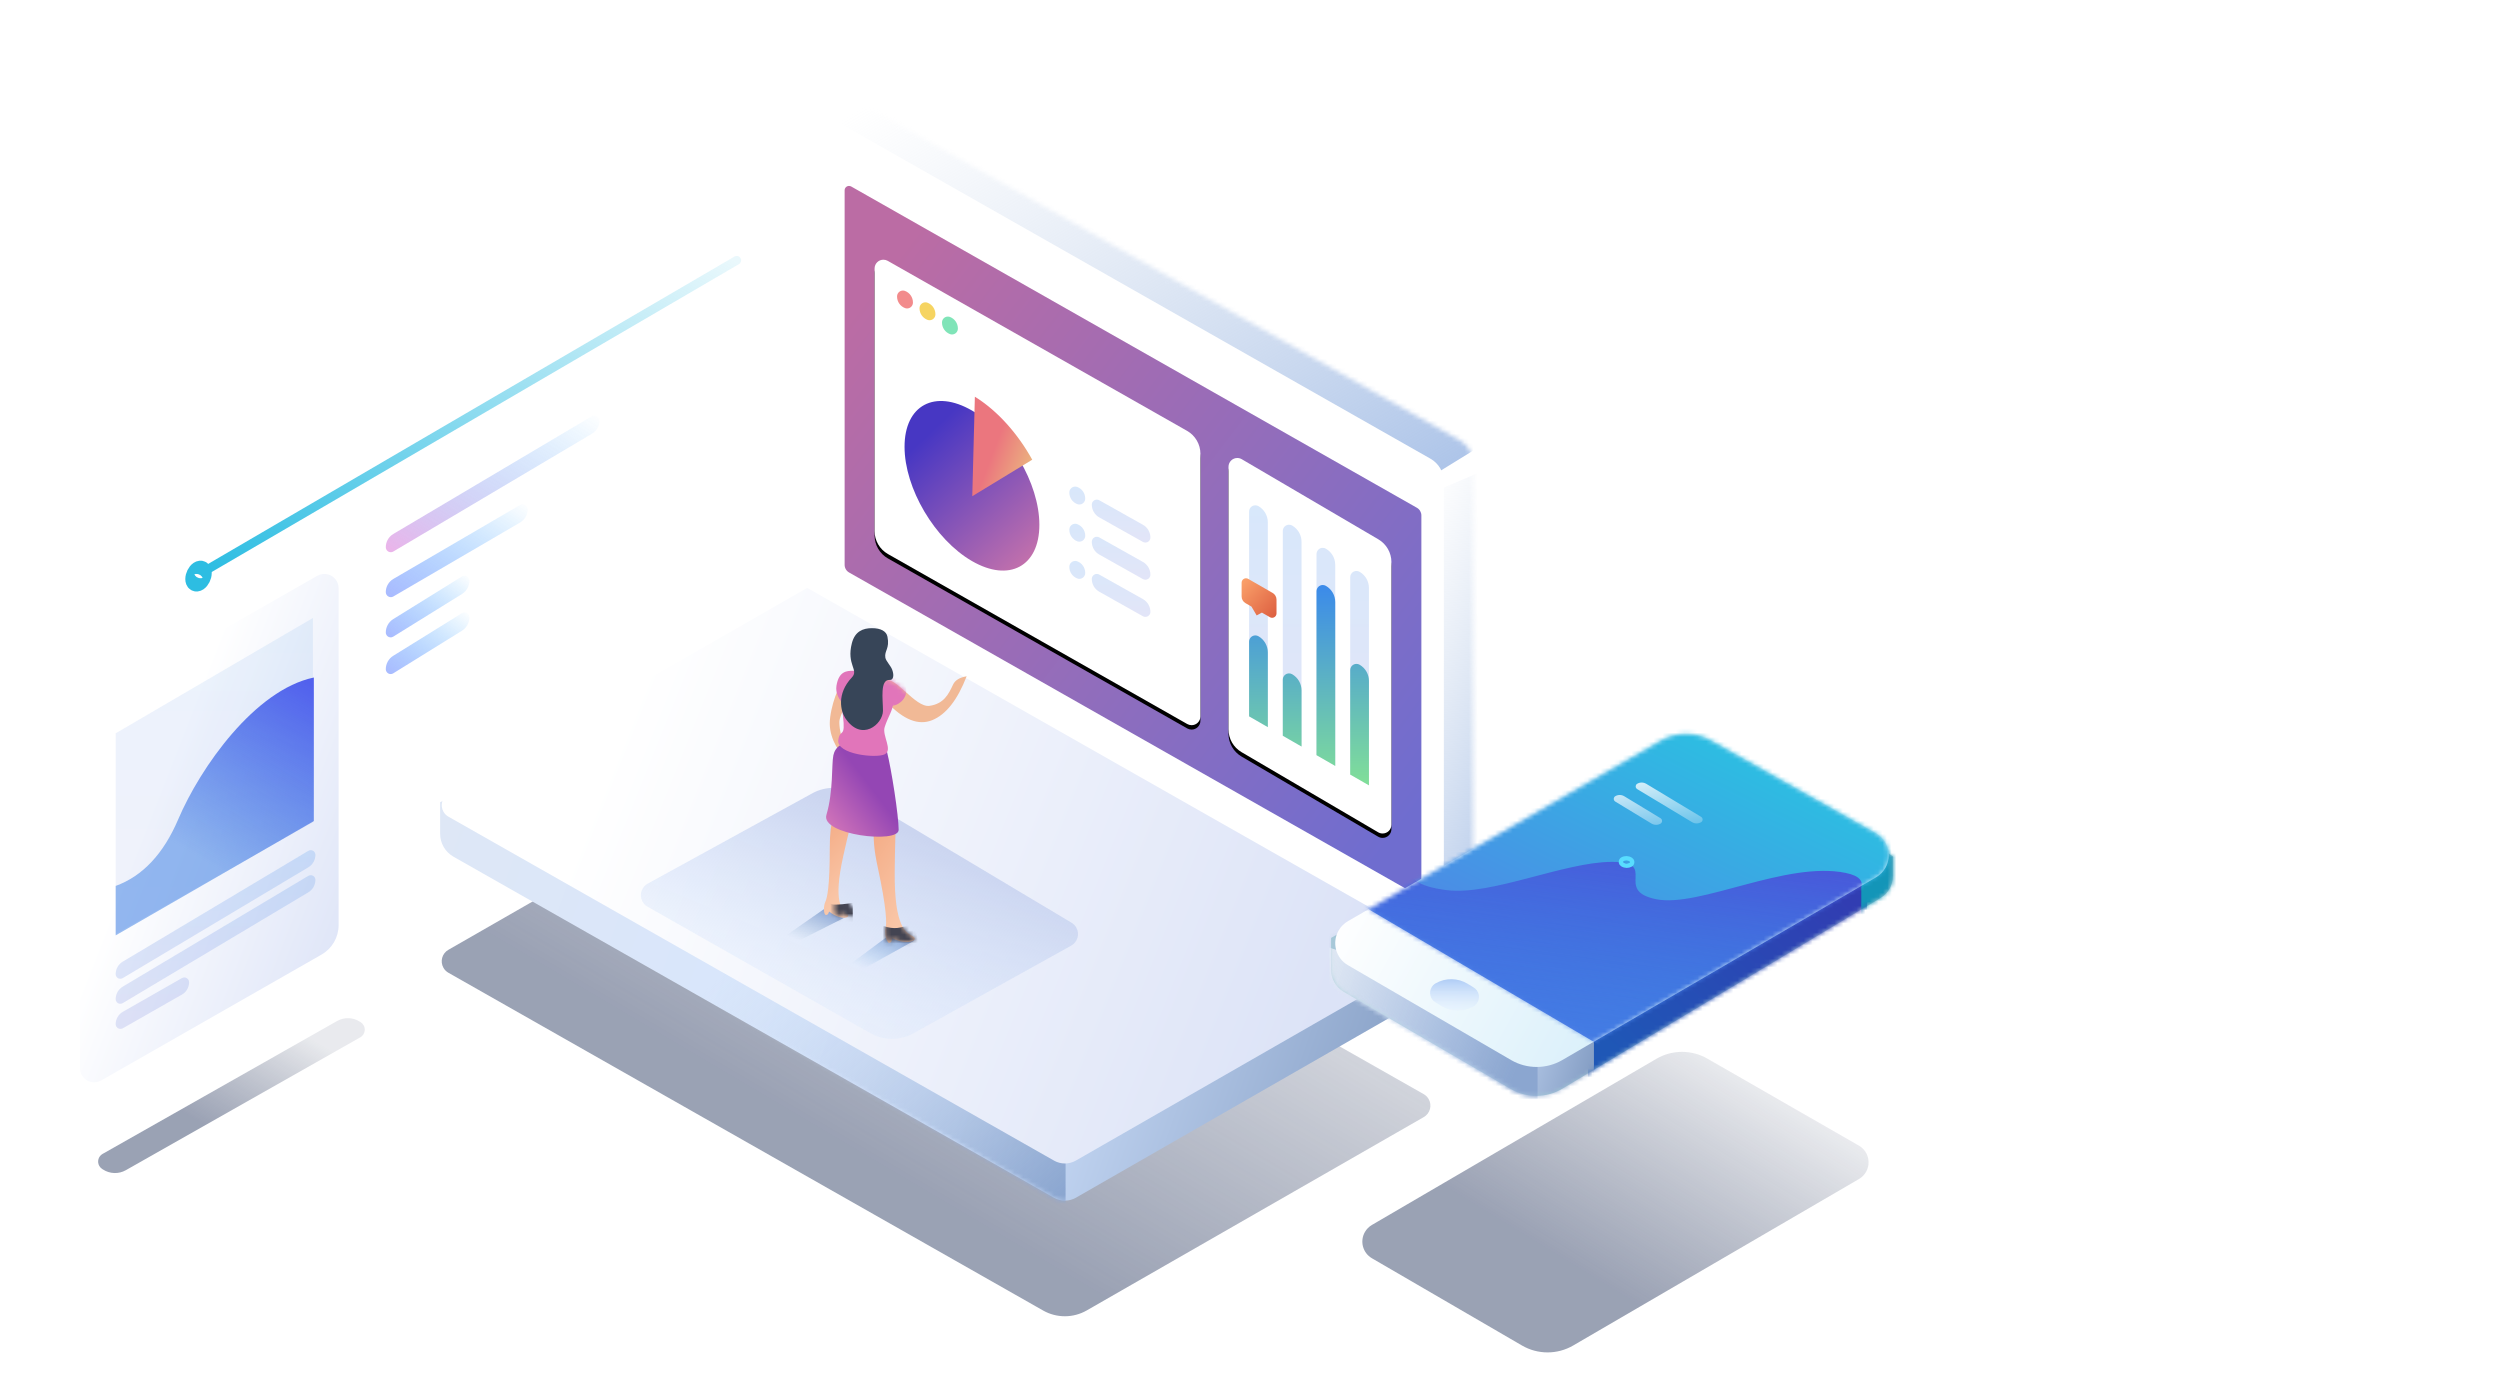 <?xml version="1.0" encoding="UTF-8"?>
<svg width="568px" height="314px" viewBox="0 0 568 314" version="1.1" xmlns="http://www.w3.org/2000/svg" xmlns:xlink="http://www.w3.org/1999/xlink">
    <!-- Generator: Sketch 52.5 (67469) - http://www.bohemiancoding.com/sketch -->
    <title>轮播图</title>
    <desc>Created with Sketch.</desc>
    <defs>
        <linearGradient x1="108.058%" y1="74.52%" x2="43.881%" y2="24.858%" id="linearGradient-1">
            <stop stop-color="#DCE3F7" offset="0%"></stop>
            <stop stop-color="#FFFFFF" offset="100%"></stop>
        </linearGradient>
        <linearGradient x1="50%" y1="0%" x2="50%" y2="100%" id="linearGradient-2">
            <stop stop-color="#3B8AEA" offset="0%"></stop>
            <stop stop-color="#717DDA" offset="100%"></stop>
        </linearGradient>
        <linearGradient x1="50%" y1="75.183%" x2="83.319%" y2="0%" id="linearGradient-3">
            <stop stop-color="#367CE3" stop-opacity="0.5" offset="0%"></stop>
            <stop stop-color="#5261ED" offset="100%"></stop>
        </linearGradient>
        <linearGradient x1="41.888%" y1="71.19%" x2="90.066%" y2="24.335%" id="linearGradient-4">
            <stop stop-color="#203059" offset="0%"></stop>
            <stop stop-color="#0B1A41" stop-opacity="0.2" offset="100%"></stop>
        </linearGradient>
        <path d="M10.776,1.158 L147.395,77.985 C149.285,79.048 150.454,81.047 150.454,83.215 L150.454,177.322 C150.454,181.075 149.398,184.753 147.406,187.935 L143.801,193.693 L7.658,106.474 L0.48,3.935 L4.633,1.314 C6.497,0.138 8.855,0.078 10.776,1.158 Z" id="path-5"></path>
        <linearGradient x1="24.909%" y1="29.979%" x2="100%" y2="91.08%" id="linearGradient-7">
            <stop stop-color="#CBD8EA" stop-opacity="0" offset="0%"></stop>
            <stop stop-color="#AEC5E9" offset="100%"></stop>
        </linearGradient>
        <linearGradient x1="50%" y1="-4.4%" x2="100%" y2="91.08%" id="linearGradient-8">
            <stop stop-color="#CBD8EA" stop-opacity="0" offset="0%"></stop>
            <stop stop-color="#AEC5E9" offset="100%"></stop>
        </linearGradient>
        <linearGradient x1="94.995%" y1="92.677%" x2="7.822%" y2="10.775%" id="linearGradient-9">
            <stop stop-color="#6F6DCF" offset="0%"></stop>
            <stop stop-color="#BB6CA4" offset="100%"></stop>
        </linearGradient>
        <path d="M104.474,37.238 L172.477,75.859 C174.354,76.925 175.514,78.918 175.514,81.076 L175.514,140.735 C175.514,141.839 174.618,142.735 173.514,142.735 C173.167,142.735 172.827,142.645 172.526,142.474 L104.523,103.852 C102.646,102.786 101.486,100.794 101.486,98.635 L101.486,38.977 C101.486,37.872 102.381,36.977 103.486,36.977 C103.832,36.977 104.173,37.067 104.474,37.238 Z" id="path-10"></path>
        <filter x="-10.8%" y="-5.1%" width="121.6%" height="112.1%" filterUnits="objectBoundingBox" id="filter-11">
            <feOffset dx="0" dy="1" in="SourceAlpha" result="shadowOffsetOuter1"></feOffset>
            <feGaussianBlur stdDeviation="2.5" in="shadowOffsetOuter1" result="shadowBlurOuter1"></feGaussianBlur>
            <feColorMatrix values="0 0 0 0 0.106   0 0 0 0 0.055   0 0 0 0 0.722  0 0 0 0.3 0" type="matrix" in="shadowBlurOuter1"></feColorMatrix>
        </filter>
        <linearGradient x1="73.992%" y1="100%" x2="21.871%" y2="20.583%" id="linearGradient-12">
            <stop stop-color="#C170AC" offset="0%"></stop>
            <stop stop-color="#4737C3" offset="100%"></stop>
        </linearGradient>
        <linearGradient x1="100%" y1="62.326%" x2="50%" y2="30.916%" id="linearGradient-13">
            <stop stop-color="#EBB07F" offset="0%"></stop>
            <stop stop-color="#EB767E" offset="100%"></stop>
        </linearGradient>
        <path d="M184.907,82.304 L215.945,100.51 C217.781,101.587 218.909,103.556 218.909,105.685 L218.909,165.343 C218.909,166.448 218.014,167.343 216.909,167.343 C216.554,167.343 216.204,167.248 215.897,167.068 L184.86,148.862 C183.023,147.785 181.895,145.816 181.895,143.687 L181.895,84.029 C181.895,82.924 182.791,82.029 183.895,82.029 C184.251,82.029 184.6,82.124 184.907,82.304 Z" id="path-14"></path>
        <filter x="-21.6%" y="-7.9%" width="143.2%" height="118.1%" filterUnits="objectBoundingBox" id="filter-15">
            <feOffset dx="0" dy="1" in="SourceAlpha" result="shadowOffsetOuter1"></feOffset>
            <feGaussianBlur stdDeviation="2.5" in="shadowOffsetOuter1" result="shadowBlurOuter1"></feGaussianBlur>
            <feColorMatrix values="0 0 0 0 0.106   0 0 0 0 0.055   0 0 0 0 0.722  0 0 0 0.3 0" type="matrix" in="shadowBlurOuter1"></feColorMatrix>
        </filter>
        <linearGradient x1="50%" y1="0%" x2="50%" y2="100%" id="linearGradient-16">
            <stop stop-color="#3B8AEA" offset="0%"></stop>
            <stop stop-color="#81DF98" offset="100%"></stop>
        </linearGradient>
        <linearGradient x1="0%" y1="100%" x2="94.995%" y2="0%" id="linearGradient-17">
            <stop stop-color="#DC5D3F" offset="0%"></stop>
            <stop stop-color="#FBA26B" offset="100%"></stop>
        </linearGradient>
        <linearGradient x1="41.888%" y1="71.19%" x2="90.406%" y2="24.005%" id="linearGradient-18">
            <stop stop-color="#203059" offset="0%"></stop>
            <stop stop-color="#0B1A41" stop-opacity="0.2" offset="99.3%"></stop>
        </linearGradient>
        <linearGradient x1="-1.321%" y1="37.771%" x2="100%" y2="58.013%" id="linearGradient-19">
            <stop stop-color="#DEE7F6" offset="0%"></stop>
            <stop stop-color="#D4E5FF" offset="59.159%"></stop>
            <stop stop-color="#87A0C6" offset="100%"></stop>
        </linearGradient>
        <path d="M0.023,40.253 L0.023,47.416 C0.023,49.575 1.182,51.567 3.06,52.633 L139.504,130.125 C141.042,130.998 142.927,130.994 144.461,130.114 L225.054,83.882 C226.919,82.812 228.068,80.827 228.068,78.677 L228.068,73.484 L83.417,3.28219279e-14 L0.023,40.253 Z" id="path-20"></path>
        <linearGradient x1="24.909%" y1="29.979%" x2="100%" y2="91.08%" id="linearGradient-22">
            <stop stop-color="#CBD8EA" stop-opacity="0" offset="0%"></stop>
            <stop stop-color="#8BA6D0" offset="100%"></stop>
        </linearGradient>
        <linearGradient x1="92.02%" y1="54.738%" x2="15.14%" y2="37.125%" id="linearGradient-23">
            <stop stop-color="#DCE3F7" offset="0%"></stop>
            <stop stop-color="#FFFFFF" offset="100%"></stop>
        </linearGradient>
        <linearGradient x1="69.357%" y1="23.814%" x2="22.196%" y2="89.513%" id="linearGradient-24">
            <stop stop-color="#CBD5F0" offset="0%"></stop>
            <stop stop-color="#DBEAFF" stop-opacity="0.2" offset="100%"></stop>
        </linearGradient>
        <linearGradient x1="86.653%" y1="70.281%" x2="20.873%" y2="-21.12%" id="linearGradient-25">
            <stop stop-color="#5189B4" stop-opacity="0" offset="0%"></stop>
            <stop stop-color="#0C3A9D" stop-opacity="0.736" offset="100%"></stop>
        </linearGradient>
        <linearGradient x1="86.653%" y1="70.281%" x2="20.873%" y2="-21.12%" id="linearGradient-26">
            <stop stop-color="#4B9FDF" stop-opacity="0" offset="0%"></stop>
            <stop stop-color="#0C3A9D" stop-opacity="0.736" offset="100%"></stop>
        </linearGradient>
        <path d="M0.576,0.29 C2.169,0.557 3.198,1.187 3.663,2.181 C4.698,4.392 5.759,6.538 9.014,7.007 C12.268,7.476 16.844,-0 19.258,1.246 C20.868,2.077 20.682,3.715 18.701,6.161 C14.962,10.17 11.524,11.535 8.388,10.253 C5.252,8.972 2.648,5.651 0.576,0.29 Z" id="path-27"></path>
        <linearGradient x1="76.802%" y1="15.321%" x2="28.826%" y2="92.369%" id="linearGradient-29">
            <stop stop-color="#F4AC86" offset="0%"></stop>
            <stop stop-color="#FACAAC" offset="100%"></stop>
        </linearGradient>
        <path d="M0.628,28.874 C-0.867,29.728 1.851,31.032 5.321,29.292 C5.413,29.246 5.313,30.327 6.003,30.327 C6.693,30.327 7.099,27.991 6.842,27.012 C6.585,26.033 6.514,22.882 8.651,13.025 C11.848,-1.723 5.439,0.073 4.765,0.073 C4.091,0.073 4.656,1.426 4.765,14.219 C4.874,27.012 2.122,28.02 0.628,28.874 Z" id="path-30"></path>
        <path d="M3.113,26.062 C1.816,26.802 4.179,27.939 7.192,26.431 C7.272,26.391 7.186,27.332 7.785,27.332 C8.385,27.333 8.735,25.302 8.51,24.451 C8.286,23.599 8.22,20.859 10.063,12.291 C12.821,-0.528 7.254,1.025 6.669,1.024 C6.083,1.023 6.576,2.201 6.688,13.324 C6.8,24.448 4.41,25.321 3.113,26.062 Z" id="path-32"></path>
        <linearGradient x1="100%" y1="88.839%" x2="50%" y2="34.982%" id="linearGradient-34">
            <stop stop-color="#DB7BBA" offset="0%"></stop>
            <stop stop-color="#9446B4" offset="100%"></stop>
        </linearGradient>
        <linearGradient x1="10.695%" y1="137.372%" x2="124.356%" y2="24.82%" id="linearGradient-35">
            <stop stop-color="#828DFF" offset="0%"></stop>
            <stop stop-color="#0092FF" stop-opacity="0" offset="100%"></stop>
        </linearGradient>
        <linearGradient x1="10.695%" y1="137.372%" x2="124.356%" y2="24.82%" id="linearGradient-36">
            <stop stop-color="#FF82D7" offset="0%"></stop>
            <stop stop-color="#0092FF" stop-opacity="0" offset="100%"></stop>
        </linearGradient>
        <linearGradient x1="100%" y1="0%" x2="0%" y2="100%" id="linearGradient-37">
            <stop stop-color="#2DBDE2" stop-opacity="0.1" offset="0%"></stop>
            <stop stop-color="#2DBDE2" offset="100%"></stop>
        </linearGradient>
        <linearGradient x1="97.169%" y1="44.111%" x2="39.829%" y2="94.78%" id="linearGradient-38">
            <stop stop-color="#AFCCD4" offset="0%"></stop>
            <stop stop-color="#A1C9D5" offset="100%"></stop>
        </linearGradient>
        <path d="M0.109,45.773 L81.459,0.444 L126.144,26.24 L127.756,27.251 L127.756,31.733 C127.756,33.765 126.689,35.647 124.947,36.692 L52.686,80.014 C49.073,82.18 44.568,82.21 40.926,80.092 L2.984,58.019 C1.204,56.983 0.109,55.08 0.109,53.021 L0.109,45.773 Z" id="path-39"></path>
        <linearGradient x1="7.18%" y1="83.425%" x2="93.386%" y2="15.316%" id="linearGradient-41">
            <stop stop-color="#1F57B6" offset="0%"></stop>
            <stop stop-color="#313DB2" offset="100%"></stop>
        </linearGradient>
        <linearGradient x1="-1.321%" y1="37.771%" x2="100%" y2="58.013%" id="linearGradient-42">
            <stop stop-color="#FFFFFF" offset="0%"></stop>
            <stop stop-color="#D4E5FF" offset="59.159%"></stop>
            <stop stop-color="#87A0C6" offset="100%"></stop>
        </linearGradient>
        <linearGradient x1="-40.182%" y1="-6.789%" x2="94.419%" y2="64.791%" id="linearGradient-43">
            <stop stop-color="#CBD8EA" stop-opacity="0" offset="0%"></stop>
            <stop stop-color="#8BA6D0" offset="100%"></stop>
        </linearGradient>
        <linearGradient x1="0%" y1="55.922%" x2="67.663%" y2="78.817%" id="linearGradient-44">
            <stop stop-color="#FFFFFF" offset="0%"></stop>
            <stop stop-color="#D1ECF9" offset="100%"></stop>
        </linearGradient>
        <path d="M4.074,43.337 L75.111,2.345 C78.648,0.304 83.001,0.28 86.56,2.283 L123.98,23.338 C126.762,24.904 127.749,28.429 126.183,31.212 C125.679,32.109 124.944,32.854 124.055,33.372 L52.775,74.897 C49.181,76.991 44.739,76.993 41.143,74.902 L4.058,53.343 C1.298,51.738 0.361,48.2 1.966,45.439 C2.473,44.566 3.2,43.842 4.074,43.337 Z" id="path-45"></path>
        <linearGradient x1="50%" y1="0%" x2="50%" y2="96.873%" id="linearGradient-47">
            <stop stop-color="#ABC9F5" offset="0%"></stop>
            <stop stop-color="#DBEAFF" stop-opacity="0.2" offset="100%"></stop>
        </linearGradient>
        <linearGradient x1="71.953%" y1="31.154%" x2="20.926%" y2="93.623%" id="linearGradient-48">
            <stop stop-color="#2DBDE2" offset="0%"></stop>
            <stop stop-color="#5976E7" offset="100%"></stop>
        </linearGradient>
        <polygon id="path-49" points="0.175 50.886 81.506 0.512 154.076 42.347 71.892 93.118"></polygon>
        <linearGradient x1="100%" y1="156.438%" x2="10.892%" y2="-40.45%" id="linearGradient-51">
            <stop stop-color="#FFFFFF" stop-opacity="0" offset="0%"></stop>
            <stop stop-color="#FFFFFF" offset="100%"></stop>
        </linearGradient>
        <linearGradient x1="50%" y1="91.185%" x2="83.319%" y2="0%" id="linearGradient-52">
            <stop stop-color="#367CE3" stop-opacity="0.5" offset="0%"></stop>
            <stop stop-color="#4957DA" offset="100%"></stop>
        </linearGradient>
    </defs>
    <g id="郫都区审计项目-" stroke="none" stroke-width="1" fill="none" fill-rule="evenodd">
        <g id="01-04登录页" transform="translate(-224, -136)">
            <g id="Group34Copy-2" transform="translate(224, 136)">
                <g id="Group34Copy" transform="translate(10.023, 22.027)">
                    <g id="Group33" transform="translate(0, 99.331)">
                        <g id="Group32">
                            <path d="M11.153,38.549 L62.062,9.464 C63.616,8.576 65.595,9.116 66.483,10.67 C66.763,11.159 66.91,11.713 66.91,12.277 L66.91,88.838 C66.91,91.601 65.429,94.152 63.03,95.522 L12.977,124.119 C11.423,125.006 9.444,124.466 8.556,122.913 C8.277,122.423 8.129,121.869 8.129,121.305 L8.129,43.759 C8.129,41.606 9.283,39.617 11.153,38.549 Z" id="CombinedShape" fill="url(#linearGradient-1)"></path>
                            <polygon id="CombinedShape" fill="url(#linearGradient-2)" opacity="0.1" points="16.259 45.246 61.072 19.05 61.072 65.437 16.259 90.821"></polygon>
                            <g id="Group28" transform="translate(16.259, 32.466)">
                                <path d="M43.771,39.487 C43.936,39.389 44.124,39.337 44.316,39.337 C44.903,39.337 45.379,39.813 45.379,40.4 C45.379,41.561 44.768,42.637 43.771,43.232 L1.608,68.404 C1.443,68.502 1.255,68.554 1.063,68.554 C0.476,68.554 0,68.079 0,67.492 C0,66.33 0.611,65.254 1.608,64.659 L43.771,39.487 Z M43.771,45.169 C43.936,45.071 44.124,45.019 44.316,45.019 C44.903,45.019 45.379,45.495 45.379,46.082 C45.379,47.243 44.768,48.319 43.771,48.914 L1.608,74.086 C1.443,74.184 1.255,74.236 1.063,74.236 C0.476,74.236 0,73.76 0,73.173 C0,72.012 0.611,70.936 1.608,70.341 L43.771,45.169 Z M15.055,68.398 C15.22,68.305 15.405,68.256 15.594,68.256 C16.195,68.256 16.682,68.743 16.682,69.343 C16.682,70.501 16.061,71.57 15.055,72.143 L1.627,79.8 C1.463,79.893 1.277,79.942 1.088,79.942 C0.487,79.942 0,79.455 0,78.855 C0,77.697 0.621,76.628 1.627,76.055 L15.055,68.398 Z" id="CombinedShape" fill="url(#linearGradient-2)" opacity="0.2"></path>
                                <g id="Group29" fill="url(#linearGradient-3)">
                                    <path d="M0,47.459 C6.121,45.231 10.859,40.184 14.214,32.316 C19.246,20.514 31.626,2.915 45.024,0.106 C45.024,0.106 45.024,-2.329 45.024,32.726 L0,58.691 L0,47.459 Z" id="Path6"></path>
                                </g>
                            </g>
                        </g>
                        <path d="M13.173,144.219 L13.364,144.344 C14.93,145.369 16.938,145.433 18.566,144.51 L71.841,114.319 C72.801,113.775 73.138,112.556 72.594,111.597 C72.437,111.32 72.216,111.085 71.95,110.91 L71.759,110.786 C70.193,109.761 68.185,109.697 66.557,110.62 L13.282,140.811 C12.323,141.355 11.986,142.574 12.529,143.533 C12.686,143.81 12.907,144.045 13.173,144.219 Z" id="Rectangle16" fill="url(#linearGradient-4)" opacity="0.452"></path>
                    </g>
                    <g id="Group26" transform="translate(87.197, 0)">
                        <g id="Rectangle25" transform="translate(87.021, 0)">
                            <mask id="mask-6" fill="white">
                                <use xlink:href="#path-5"></use>
                            </mask>
                            <use id="Mask" fill="#FFFFFF" xlink:href="#path-5"></use>
                            <polygon fill="url(#linearGradient-7)" mask="url(#mask-6)" points="10.993 -10.34 156.378 76.702 140.685 86.378 -60.579 -18.355"></polygon>
                            <polygon fill="url(#linearGradient-8)" mask="url(#mask-6)" points="156.543 83.329 156.543 191.292 132.494 193.857 137.74 91.306"></polygon>
                        </g>
                        <path d="M90.651,4.309 L227.785,82.191 C229.662,83.257 230.822,85.25 230.822,87.409 L230.822,193.693 L86.17,111.541 L86.17,6.917 C86.17,5.26 87.513,3.917 89.17,3.917 C89.689,3.917 90.2,4.052 90.651,4.309 Z" id="Rectangle16" fill="#FFFFFF"></path>
                        <path d="M96.173,20.345 L224.704,93.342 C225.33,93.698 225.716,94.362 225.716,95.081 L225.716,180.17 C225.716,180.722 225.269,181.17 224.716,181.17 C224.543,181.17 224.373,181.125 224.223,181.04 L95.691,108.042 C95.065,107.687 94.679,107.023 94.679,106.303 L94.679,21.215 C94.679,20.662 95.127,20.215 95.679,20.215 C95.852,20.215 96.022,20.26 96.173,20.345 Z" id="Rectangle16" fill="url(#linearGradient-9)"></path>
                        <g id="Rectangle16">
                            <use fill="black" fill-opacity="1" filter="url(#filter-11)" xlink:href="#path-10"></use>
                            <use fill="#FFFFFF" fill-rule="evenodd" xlink:href="#path-10"></use>
                        </g>
                        <g id="Group27" transform="translate(108.293, 67.63)">
                            <path d="M15.316,37.815 C23.775,42.713 30.632,39.029 30.632,29.585 C30.632,20.141 23.775,8.514 15.316,3.615 C6.857,-1.284 0,2.401 0,11.845 C0,21.289 6.857,32.916 15.316,37.815 Z" id="Oval11" fill="url(#linearGradient-12)"></path>
                            <path d="M15.977,0.477 C21.141,3.671 25.766,8.918 29.01,14.789 L15.389,23.08 L15.977,0.477 Z" id="CombinedShape" fill="url(#linearGradient-13)"></path>
                        </g>
                        <path d="M147.537,88.614 C148.623,89.026 149.342,90.066 149.342,91.228 L149.342,91.264 C149.342,92 148.745,92.597 148.009,92.597 C147.848,92.597 147.688,92.568 147.537,92.511 C146.451,92.099 145.732,91.059 145.732,89.898 L145.732,89.861 C145.732,89.125 146.329,88.528 147.065,88.528 C147.226,88.528 147.386,88.557 147.537,88.614 Z M152.536,91.631 L162.452,97.2 C163.502,97.789 164.151,98.899 164.151,100.102 C164.151,100.732 163.641,101.242 163.011,101.242 C162.815,101.242 162.623,101.192 162.452,101.096 L152.536,95.528 C151.487,94.938 150.838,93.829 150.838,92.626 C150.838,91.996 151.348,91.485 151.978,91.485 C152.174,91.485 152.366,91.536 152.536,91.631 Z" id="CombinedShape" fill="url(#linearGradient-2)" opacity="0.2"></path>
                        <path d="M147.537,97.059 C148.623,97.47 149.342,98.511 149.342,99.672 L149.342,99.709 C149.342,100.445 148.745,101.041 148.009,101.041 C147.848,101.041 147.688,101.012 147.537,100.955 C146.451,100.544 145.732,99.503 145.732,98.342 L145.732,98.305 C145.732,97.569 146.329,96.972 147.065,96.972 C147.226,96.972 147.386,97.002 147.537,97.059 Z M152.536,100.076 L162.452,105.644 C163.502,106.233 164.151,107.343 164.151,108.546 C164.151,109.176 163.641,109.687 163.011,109.687 C162.815,109.687 162.623,109.636 162.452,109.541 L152.536,103.972 C151.487,103.383 150.838,102.273 150.838,101.07 C150.838,100.44 151.348,99.93 151.978,99.93 C152.174,99.93 152.366,99.98 152.536,100.076 Z" id="CombinedShape" fill="url(#linearGradient-2)" opacity="0.2"></path>
                        <path d="M147.537,105.503 C148.623,105.915 149.342,106.955 149.342,108.116 L149.342,108.153 C149.342,108.889 148.745,109.486 148.009,109.486 C147.848,109.486 147.688,109.457 147.537,109.4 C146.451,108.988 145.732,107.948 145.732,106.786 L145.732,106.75 C145.732,106.014 146.329,105.417 147.065,105.417 C147.226,105.417 147.386,105.446 147.537,105.503 Z M152.536,108.52 L162.452,114.089 C163.502,114.678 164.151,115.787 164.151,116.991 C164.151,117.621 163.641,118.131 163.011,118.131 C162.815,118.131 162.623,118.081 162.452,117.985 L152.536,112.416 C151.487,111.827 150.838,110.718 150.838,109.514 C150.838,108.885 151.348,108.374 151.978,108.374 C152.174,108.374 152.366,108.424 152.536,108.52 Z" id="CombinedShape" fill="url(#linearGradient-2)" opacity="0.2"></path>
                        <g id="Rectangle16">
                            <use fill="black" fill-opacity="1" filter="url(#filter-15)" xlink:href="#path-14"></use>
                            <use fill="#FFFFFF" fill-rule="evenodd" xlink:href="#path-14"></use>
                        </g>
                        <path d="M188.703,92.971 L188.703,92.971 C190.019,93.728 190.83,95.131 190.83,96.65 L190.83,143.173 L186.575,140.724 L186.575,94.201 C186.575,93.417 187.211,92.782 187.995,92.782 C188.243,92.782 188.487,92.847 188.703,92.971 Z M204.019,102.632 L204.019,102.632 C205.335,103.39 206.146,104.792 206.146,106.311 L206.146,151.99 L201.891,149.541 L201.891,103.862 C201.891,103.078 202.527,102.443 203.311,102.443 C203.559,102.443 203.803,102.508 204.019,102.632 Z M196.361,97.379 L196.361,97.379 C197.677,98.137 198.488,99.54 198.488,101.058 L198.488,147.581 L194.233,145.132 L194.233,98.609 C194.233,97.825 194.869,97.19 195.653,97.19 C195.901,97.19 196.145,97.255 196.361,97.379 Z M211.677,107.885 L211.677,107.885 C212.993,108.642 213.804,110.045 213.804,111.564 L213.804,156.398 L209.549,153.949 L209.549,109.115 C209.549,108.331 210.185,107.696 210.969,107.696 C211.217,107.696 211.461,107.761 211.677,107.885 Z" id="CombinedShape" fill="url(#linearGradient-2)" opacity="0.2"></path>
                        <path d="M188.703,122.526 L188.703,122.526 C190.019,123.284 190.83,124.687 190.83,126.205 L190.83,143.173 L186.575,140.724 L186.575,123.756 C186.575,122.972 187.211,122.337 187.995,122.337 C188.243,122.337 188.487,122.402 188.703,122.526 Z M204.019,111.076 L204.019,111.076 C205.335,111.834 206.146,113.237 206.146,114.755 L206.146,151.99 L201.891,149.541 L201.891,112.306 C201.891,111.523 202.527,110.887 203.311,110.887 C203.559,110.887 203.803,110.952 204.019,111.076 Z M196.361,131.157 L196.361,131.157 C197.677,131.914 198.488,133.317 198.488,134.836 L198.488,147.581 L194.233,145.132 L194.233,132.387 C194.233,131.603 194.869,130.968 195.653,130.968 C195.901,130.968 196.145,131.033 196.361,131.157 Z M211.677,128.996 L211.677,128.996 C212.993,129.753 213.804,131.156 213.804,132.675 L213.804,156.398 L209.549,153.949 L209.549,130.226 C209.549,129.442 210.185,128.807 210.969,128.807 C211.217,128.807 211.461,128.872 211.677,128.996 Z" id="CombinedShape" fill="url(#linearGradient-16)"></path>
                        <path d="M190.565,115.788 L189.382,117.796 L188.193,117.155 L186.373,118.203 C185.894,118.479 185.283,118.314 185.007,117.836 C184.92,117.684 184.874,117.512 184.874,117.337 L184.874,114.21 C184.874,113.584 185.208,113.005 185.751,112.692 L191.305,109.493 C191.783,109.217 192.395,109.381 192.67,109.86 C192.758,110.012 192.804,110.184 192.804,110.359 L192.804,113.486 C192.804,114.112 192.469,114.691 191.926,115.004 L190.565,115.788 Z" id="CombinedShape" fill="url(#linearGradient-17)" transform="translate(188.839, 113.848) scale(-1, 1) translate(-188.839, -113.848) "></path>
                        <path d="M108.396,44.072 L108.396,44.072 C109.482,44.484 110.201,45.524 110.201,46.685 L110.201,46.722 C110.201,47.458 109.604,48.055 108.868,48.055 C108.707,48.055 108.547,48.026 108.396,47.968 L108.396,47.968 C107.31,47.557 106.591,46.517 106.591,45.355 L106.591,45.319 C106.591,44.583 107.188,43.986 107.924,43.986 C108.085,43.986 108.245,44.015 108.396,44.072 Z" id="Rectangle7" fill="#F28B8C"></path>
                        <path d="M113.501,46.747 L113.501,46.747 C114.588,47.158 115.306,48.199 115.306,49.36 L115.306,49.397 C115.306,50.133 114.709,50.73 113.973,50.73 C113.812,50.73 113.652,50.7 113.501,50.643 L113.501,50.643 C112.415,50.232 111.697,49.192 111.697,48.03 L111.697,47.993 C111.697,47.257 112.293,46.661 113.029,46.661 C113.191,46.661 113.351,46.69 113.501,46.747 Z" id="Rectangle7" fill="#F6D461"></path>
                        <path d="M118.607,49.983 L118.607,49.983 C119.693,50.395 120.412,51.435 120.412,52.596 L120.412,52.633 C120.412,53.369 119.815,53.966 119.079,53.966 C118.917,53.966 118.758,53.937 118.607,53.88 L118.607,53.88 C117.521,53.468 116.802,52.428 116.802,51.266 L116.802,51.23 C116.802,50.494 117.399,49.897 118.135,49.897 C118.296,49.897 118.456,49.926 118.607,49.983 Z" id="Rectangle7Copy" fill="#80E4B8"></path>
                        <path d="M4.658,198.984 L139.776,275.722 C142.852,277.469 146.622,277.461 149.69,275.701 L226.263,231.775 C227.7,230.951 228.197,229.117 227.372,227.68 C227.105,227.215 226.718,226.829 226.252,226.564 L88.652,148.417 C87.114,147.543 85.229,147.547 83.694,148.427 L4.646,193.773 C3.209,194.598 2.713,196.431 3.537,197.868 C3.804,198.334 4.191,198.719 4.658,198.984 Z" id="Rectangle16" fill="url(#linearGradient-18)" opacity="0.452"></path>
                        <g id="Rectangle25" transform="translate(2.753, 119.985)">
                            <mask id="mask-21" fill="white">
                                <use xlink:href="#path-20"></use>
                            </mask>
                            <use id="Mask" fill="url(#linearGradient-19)" xlink:href="#path-20"></use>
                            <polygon fill="url(#linearGradient-22)" mask="url(#mask-21)" points="35.378 57.964 142.128 109.777 142.128 135.955 35.378 84.141"></polygon>
                        </g>
                        <path d="M4.658,163.518 L142.258,241.665 C143.796,242.539 145.681,242.535 147.215,241.655 L230.822,193.693 L86.17,111.541 L4.646,158.307 C3.209,159.131 2.713,160.965 3.537,162.402 C3.804,162.867 4.191,163.253 4.658,163.518 Z" id="Rectangle16" fill="url(#linearGradient-23)"></path>
                        <path d="M49.9,183.972 L100.502,212.7 C103.536,214.422 107.247,214.439 110.296,212.745 L146.162,192.818 C147.611,192.013 148.132,190.187 147.328,188.739 C147.071,188.277 146.697,187.891 146.243,187.62 L97.283,158.387 C94.237,156.569 90.456,156.5 87.346,158.206 L49.938,178.733 C48.485,179.53 47.954,181.354 48.751,182.806 C49.018,183.294 49.416,183.698 49.9,183.972 Z" id="Rectangle16" fill="url(#linearGradient-24)"></path>
                        <g id="Group24" transform="translate(101.001, 160.101) scale(-1, 1) translate(-101.001, -160.101) translate(78.501, 120.101)">
                            <polygon id="Rectangle20" fill="url(#linearGradient-25)" opacity="0.7" points="42.15 73.062 28.537 66.204 33.236 64.223 44.072 71.772"></polygon>
                            <polygon id="Rectangle20" fill="url(#linearGradient-26)" opacity="0.7" points="27.624 79.707 13.022 71.593 17.721 69.612 29.546 78.417"></polygon>
                            <g id="Group15" transform="translate(0.523, 0.591)">
                                <g id="Oval9" transform="translate(0, 10.642)">
                                    <mask id="mask-28" fill="white">
                                        <use xlink:href="#path-27"></use>
                                    </mask>
                                    <use id="Mask" fill="#F1B996" xlink:href="#path-27"></use>
                                    <ellipse fill="#E175BA" mask="url(#mask-28)" cx="18.23" cy="3.547" rx="3.932" ry="3.547"></ellipse>
                                </g>
                                <g id="Rectangle13" transform="translate(12.154, 41.151)">
                                    <mask id="mask-31" fill="white">
                                        <use xlink:href="#path-30"></use>
                                    </mask>
                                    <use id="Mask" fill="url(#linearGradient-29)" xlink:href="#path-30"></use>
                                    <path d="M0.484,25.947 C1.997,26.516 3.218,26.854 4.146,26.961 C5.074,27.068 6.134,26.921 7.326,26.521 L9.294,31.218 L-0.98,31.218 L0.484,25.947 Z" fill="#434452" mask="url(#mask-31)"></path>
                                </g>
                                <g id="Rectangle22" transform="translate(22.069, 38.313)">
                                    <mask id="mask-33" fill="white">
                                        <use xlink:href="#path-32"></use>
                                    </mask>
                                    <use id="Mask" fill="url(#linearGradient-29)" transform="translate(6.787, 14.149) rotate(-12) translate(-6.787, -14.149) " xlink:href="#path-32"></use>
                                    <path d="M4.383,24.123 C6.068,24.375 7.444,24.501 8.51,24.501 C9.576,24.501 10.451,23.83 11.134,22.489 L13.677,30.508 L4.383,30.508 L4.383,24.123 Z" fill="#434452" mask="url(#mask-33)"></path>
                                </g>
                                <path d="M28.142,28.97 C29.153,28.97 31.674,25.356 31.674,21.679 C31.674,18.002 29.426,12.104 28.415,12.104 C27.889,12.104 26.955,13.817 27.006,15.022 C27.054,16.134 29.5,19.584 29.5,21.35 C29.5,25.027 27.131,28.97 28.142,28.97 Z" id="Oval7" fill="#F1B996"></path>
                                <path d="M16.022,45.828 C16.022,49.038 33.801,46.969 32.438,42.428 C30.833,37.078 31.304,31.003 30.854,28.869 C30.446,26.938 28.855,25.879 26.16,25.879 C23.464,25.879 19.734,23.959 18.703,27.967 C17.673,31.974 16.022,42.617 16.022,45.828 Z" id="Oval8" fill="url(#linearGradient-34)"></path>
                                <path d="M19.2,28.663 C21.133,29.622 30.218,28.663 29.742,25.401 C29.347,22.698 28.028,25.248 28.686,19.857 C29.048,16.892 29.959,9.684 25.915,9.684 C21.872,9.684 17.243,13.647 17.243,16.655 C17.243,18.594 18.428,20.055 19.2,22.477 C19.82,24.421 17.267,27.703 19.2,28.663 Z" id="Oval5" fill="#E175BA"></path>
                                <path d="M25.418,19.122 C26.766,19.122 30.686,16.4 30.153,13.081 C29.621,9.761 27.782,9.684 26.434,9.684 C25.086,9.684 24.721,11.075 24.721,13.081 C24.721,15.086 24.071,19.122 25.418,19.122 Z" id="Oval6" fill="#E175BA"></path>
                                <path d="M18.018,11.759 C20.34,11.574 19.588,16.181 19.588,18.767 C19.588,21.804 24.489,26 28.184,20.391 C29.12,18.971 30.234,14.965 26.649,11.189 C25,9.452 27.932,8.354 26.649,3.401 C25.953,0.716 24.12,0 22.098,0 C20.076,0 18.819,0.695 18.567,1.943 C18.018,4.668 19.312,5.123 19.045,6.702 C18.915,7.473 17.82,8.534 17.487,9.452 C16.961,10.903 17.327,11.814 18.018,11.759 Z" id="Oval3" fill="#374558"></path>
                            </g>
                        </g>
                    </g>
                    <path d="M35.079,110.209 C35.633,109.837 36.081,108.933 36.081,108.19 C36.081,107.447 35.633,107.145 35.079,107.517 C34.526,107.889 34.077,108.792 34.077,109.536 C34.077,110.279 34.526,110.58 35.079,110.209 Z" id="Oval10" stroke="#2DBDE2" stroke-width="4" stroke-linecap="round"></path>
                    <g id="Group35" transform="translate(77.174, 72.241)" opacity="0.7">
                        <path d="M2.178,37.262 L30.968,20.457 C31.514,20.138 32.215,20.322 32.534,20.868 C32.636,21.044 32.69,21.243 32.69,21.446 L32.69,21.446 C32.69,22.68 32.035,23.822 30.968,24.445 L2.178,41.25 C1.631,41.569 0.93,41.384 0.612,40.838 C0.509,40.663 0.455,40.464 0.455,40.261 L0.455,40.261 C0.455,39.026 1.111,37.884 2.178,37.262 Z" id="CombinedShapeCopy" fill="url(#linearGradient-35)"></path>
                        <path d="M2.15,46.387 L17.762,36.703 C18.282,36.38 18.966,36.541 19.289,37.061 C19.398,37.237 19.456,37.44 19.456,37.646 L19.456,37.646 C19.456,38.886 18.815,40.038 17.762,40.691 L2.15,50.375 C1.629,50.698 0.945,50.538 0.622,50.017 C0.513,49.842 0.455,49.639 0.455,49.433 L0.455,49.433 C0.455,48.193 1.096,47.041 2.15,46.387 Z" id="CombinedShapeCopy" fill="url(#linearGradient-35)"></path>
                        <path d="M2.15,54.725 L17.762,45.041 C18.282,44.718 18.966,44.878 19.289,45.399 C19.398,45.575 19.456,45.777 19.456,45.984 L19.456,45.984 C19.456,47.224 18.815,48.375 17.762,49.029 L2.15,58.713 C1.629,59.036 0.945,58.876 0.622,58.355 C0.513,58.179 0.455,57.977 0.455,57.77 L0.455,57.77 C0.455,56.53 1.096,55.379 2.15,54.725 Z" id="CombinedShapeCopy" fill="url(#linearGradient-35)"></path>
                        <path d="M2.17,27.047 L47.32,0.266 C47.859,-0.054 48.556,0.124 48.876,0.663 C48.98,0.839 49.035,1.039 49.035,1.243 L49.035,1.243 C49.035,2.479 48.383,3.623 47.32,4.254 L2.17,31.035 C1.631,31.355 0.934,31.177 0.614,30.638 C0.51,30.462 0.455,30.262 0.455,30.058 L0.455,30.058 C0.455,28.822 1.107,27.678 2.17,27.047 Z" id="CombinedShapeCopy" fill="url(#linearGradient-36)"></path>
                    </g>
                    <path d="M37.084,107.358 C37.084,107.358 77.174,83.946 157.355,37.124" id="Path5" stroke="url(#linearGradient-37)" stroke-width="2" stroke-linecap="round"></path>
                    <g id="Group" transform="translate(291.658, 143.478)">
                        <path d="M10.015,112.806 L74.646,75.058 C78.223,72.969 82.644,72.953 86.235,75.015 L120.659,94.78 C122.757,95.985 123.481,98.662 122.277,100.76 C121.895,101.425 121.346,101.978 120.683,102.363 L55.75,140.191 C52.156,142.285 47.714,142.287 44.118,140.196 L10.022,120.375 C7.931,119.159 7.221,116.478 8.437,114.387 C8.818,113.733 9.361,113.188 10.015,112.806 Z" id="Mask" fill="url(#linearGradient-18)" opacity="0.452"></path>
                        <g id="Rectangle8" transform="translate(0.634, 1.815)">
                            <mask id="mask-40" fill="white">
                                <use xlink:href="#path-39"></use>
                            </mask>
                            <use id="Mask" fill="url(#linearGradient-38)" xlink:href="#path-39"></use>
                            <polygon id="Rectangle29" fill="url(#linearGradient-41)" mask="url(#mask-40)" points="58.465 51.61 122.309 30.674 121.288 49.004 58.465 77.824"></polygon>
                            <polygon id="Rectangle28" fill="#1395B8" mask="url(#mask-40)" points="120.572 22.118 133.982 22.118 133.982 45.056 120.572 45.056"></polygon>
                            <polygon fill="url(#linearGradient-42)" mask="url(#mask-40)" points="-6.528 46.05 59.827 66.678 59.827 85.616 43.318 90.304 -6.528 64.988"></polygon>
                            <polygon id="Rectangle10" fill="url(#linearGradient-43)" mask="url(#mask-40)" points="-1.698 27.116 47.024 53.263 47.024 93.507 -1.698 67.359"></polygon>
                        </g>
                        <g id="Rectangle3" transform="translate(0.503, 0.44)">
                            <mask id="mask-46" fill="white">
                                <use xlink:href="#path-45"></use>
                            </mask>
                            <use id="Mask" fill="url(#linearGradient-44)" xlink:href="#path-45"></use>
                            <path d="M31.255,57.571 L32.644,58.42 C33.823,59.14 34.194,60.68 33.474,61.858 C33.255,62.217 32.949,62.514 32.585,62.724 L32.585,62.724 C30.326,64.02 27.541,63.982 25.318,62.624 L23.929,61.775 C22.75,61.055 22.379,59.516 23.099,58.337 C23.318,57.978 23.624,57.681 23.988,57.472 L23.988,57.472 C26.247,56.175 29.032,56.214 31.255,57.571 Z" id="Rectangle4" fill="url(#linearGradient-47)" mask="url(#mask-46)"></path>
                            <g id="Path8" mask="url(#mask-46)">
                                <g transform="translate(-1.82, -16.384)">
                                    <mask id="mask-50" fill="white">
                                        <use xlink:href="#path-49"></use>
                                    </mask>
                                    <use id="Mask" stroke="none" fill="url(#linearGradient-48)" fill-rule="evenodd" xlink:href="#path-49"></use>
                                    <path d="M73.663,28.521 L86.133,36.031 C86.468,36.233 86.576,36.668 86.374,37.002 C86.313,37.104 86.227,37.189 86.125,37.248 C85.49,37.619 84.703,37.614 84.072,37.234 L71.602,29.724 C71.267,29.522 71.159,29.088 71.361,28.753 C71.422,28.651 71.508,28.567 71.61,28.507 C72.246,28.136 73.033,28.142 73.663,28.521 Z M68.68,31.352 L76.922,36.35 C77.257,36.553 77.364,36.99 77.161,37.325 C77.099,37.426 77.014,37.511 76.911,37.57 C76.277,37.941 75.49,37.934 74.861,37.553 L66.619,32.555 C66.284,32.351 66.177,31.915 66.38,31.579 C66.441,31.478 66.527,31.394 66.629,31.334 C67.264,30.964 68.051,30.97 68.68,31.352 Z" id="CombinedShape" stroke="none" fill="url(#linearGradient-51)" fill-rule="evenodd" mask="url(#mask-50)"></path>
                                    <path d="M28.376,52.685 C38.455,53.953 55.013,46.285 65.823,46.255 C76.633,46.224 66.102,52.723 75.884,54.736 C85.666,56.748 105.442,45.98 118.973,48.764 C132.504,51.549 103.708,64.659 108.957,66.989 C108.801,67.052 91.11,77.55 55.882,98.482 L-10.863,62.398 L20.911,46.901 C19.168,49.912 21.656,51.84 28.376,52.685 Z" id="Path8" stroke="none" fill="url(#linearGradient-52)" fill-rule="evenodd" mask="url(#mask-50)"></path>
                                    <path d="M70.118,45.72 L70.17,45.753 C70.48,45.95 70.571,46.361 70.374,46.671 C70.317,46.762 70.238,46.837 70.144,46.891 L70.144,46.891 C69.557,47.227 68.832,47.211 68.261,46.848 L68.21,46.815 C67.9,46.618 67.808,46.207 68.005,45.897 C68.063,45.806 68.142,45.731 68.235,45.677 L68.235,45.677 C68.822,45.341 69.547,45.357 70.118,45.72 Z" id="Rectangle4" stroke="#58DDFF" stroke-width="1" fill="none" mask="url(#mask-50)"></path>
                                </g>
                            </g>
                        </g>
                    </g>
                </g>
            </g>
        </g>
    </g>
</svg>